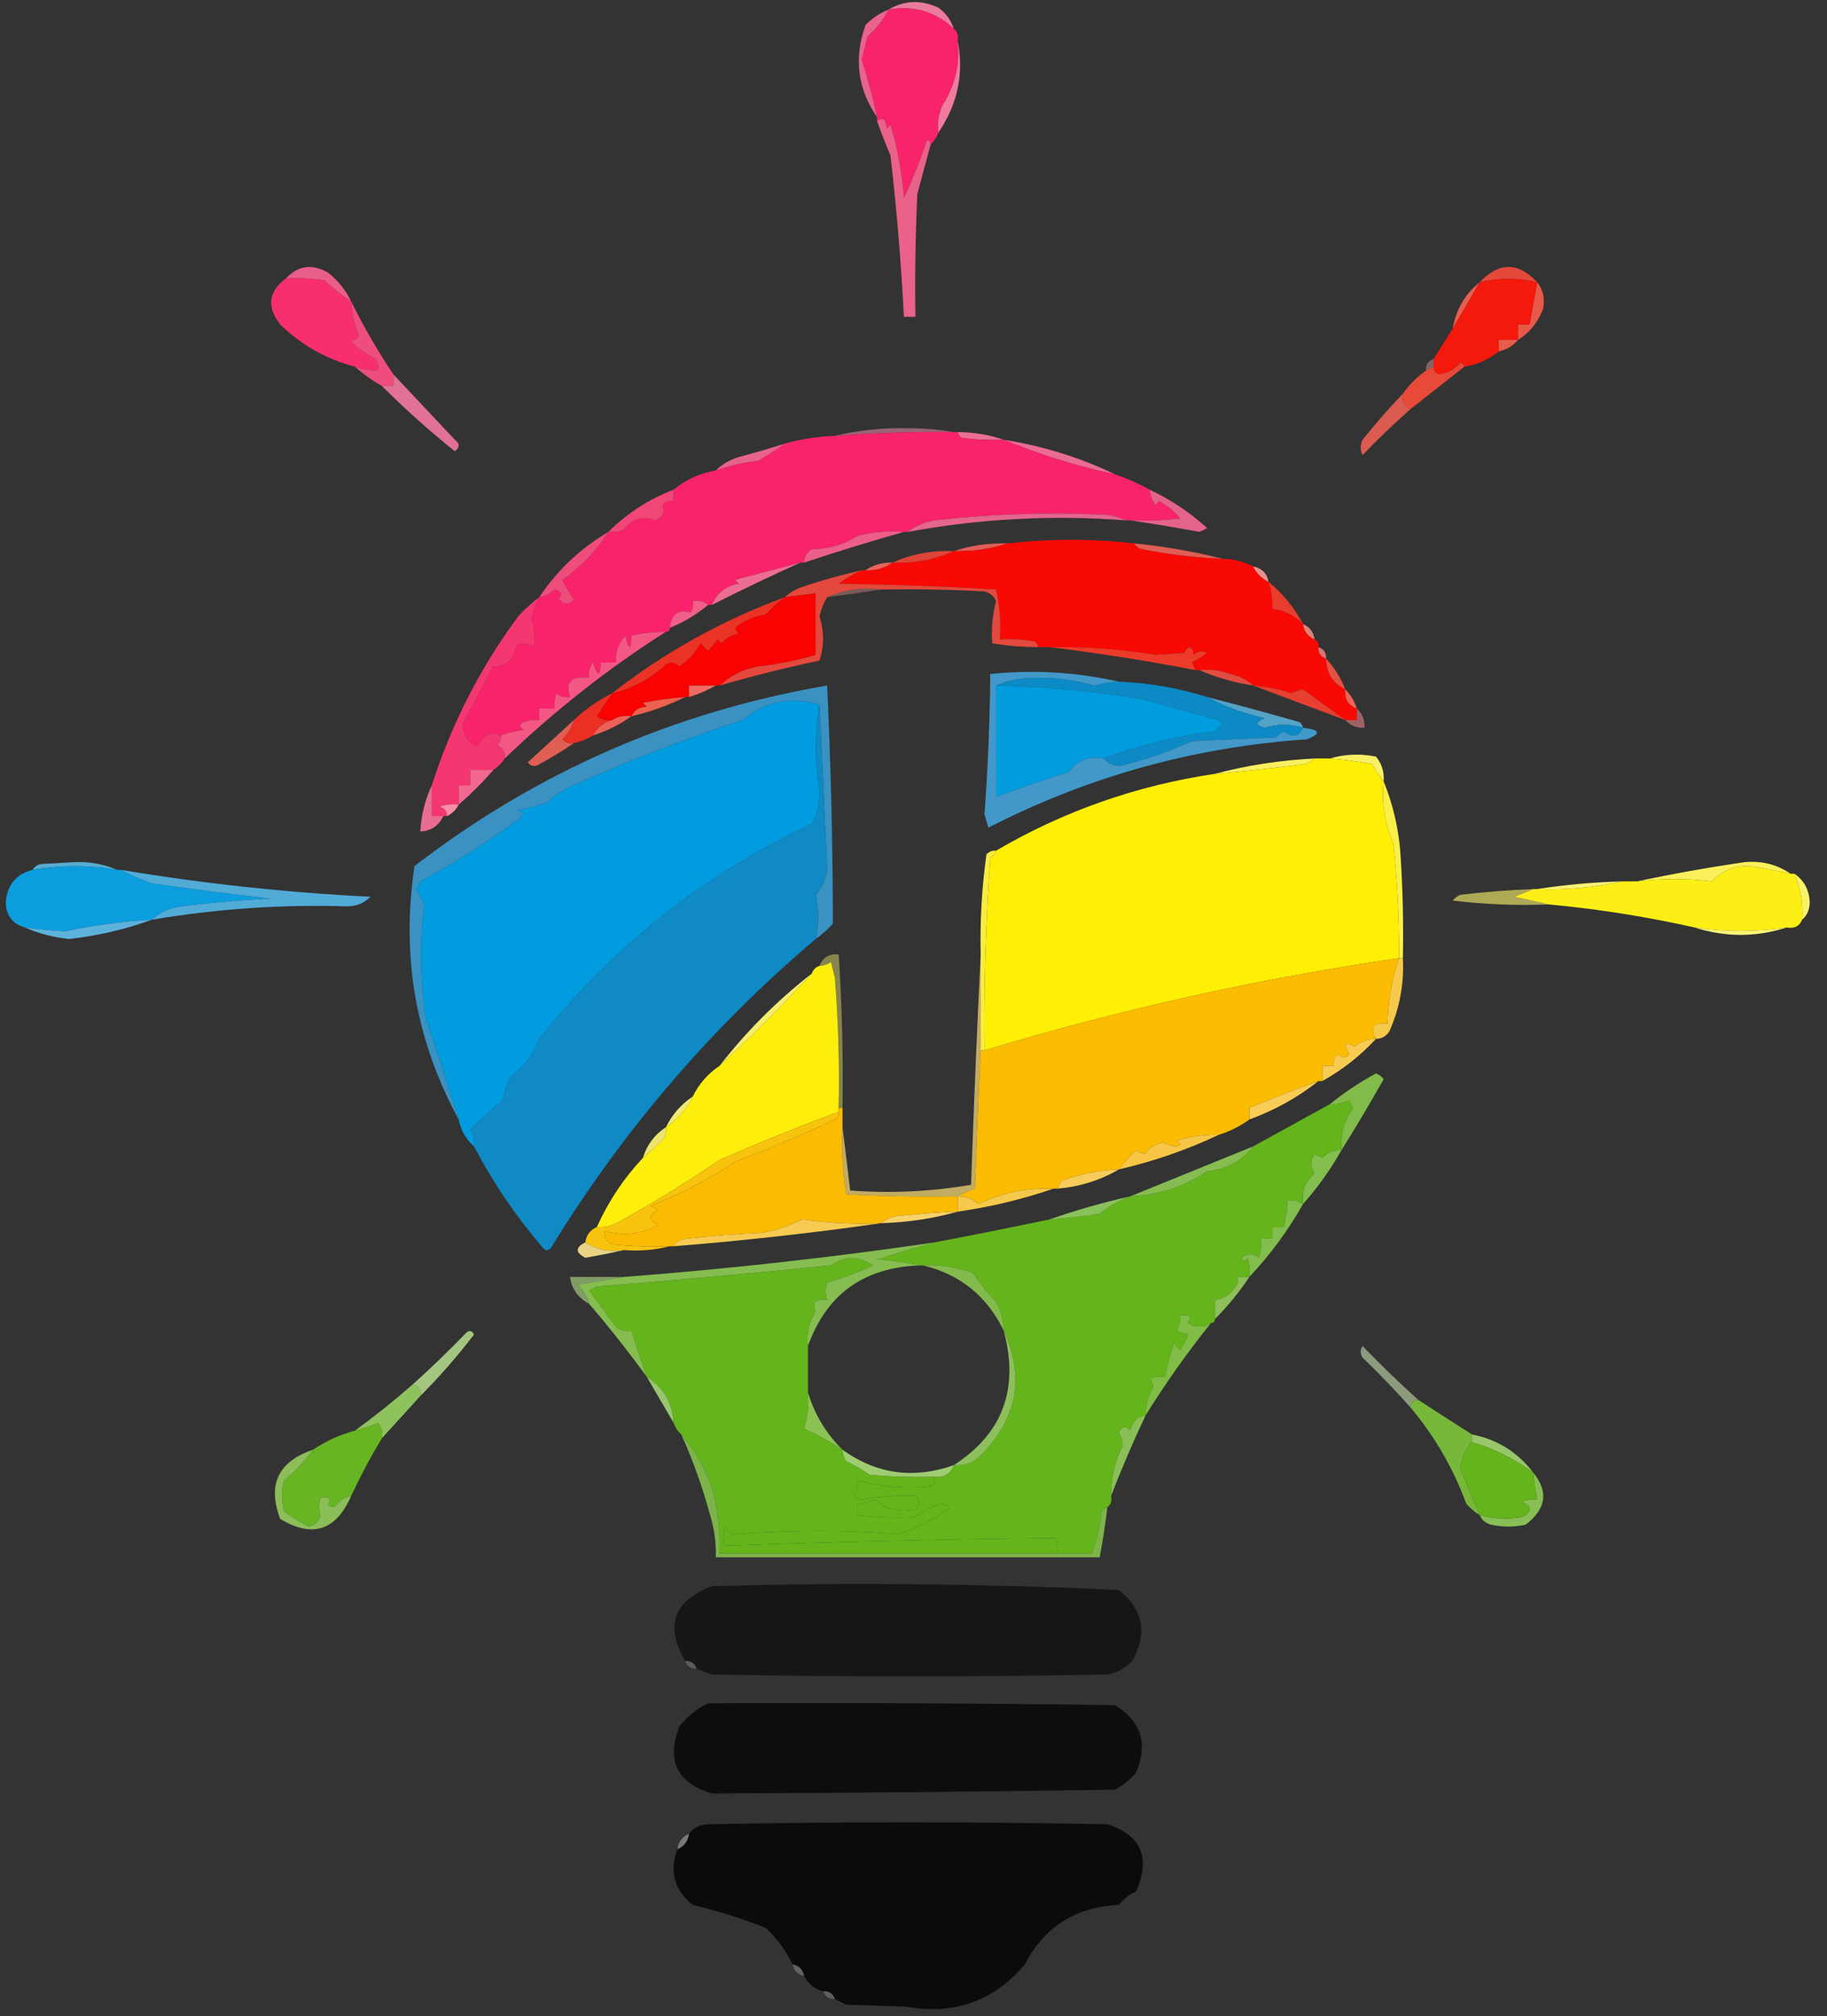<?xml version="1.0" encoding="UTF-8"?>
<!DOCTYPE svg PUBLIC "-//W3C//DTD SVG 1.1//EN" "http://www.w3.org/Graphics/SVG/1.1/DTD/svg11.dtd">
<svg xmlns="http://www.w3.org/2000/svg" version="1.1" width="476px" height="525px" style="shape-rendering:geometricPrecision; text-rendering:geometricPrecision; image-rendering:optimizeQuality; fill-rule:evenodd; clip-rule:evenodd" xmlns:xlink="http://www.w3.org/1999/xlink">
<rect width="100%" height="100%" fill="#333333" stroke="none"/>
<g><path style="opacity:1" fill="#eb7b9c" d="M 248.5,7.5 C 243.787,3.041 238.121,1.374 231.5,2.5C 235.618,0.061 239.952,-0.106 244.5,2C 246.464,3.451 247.797,5.284 248.5,7.5 Z"/></g>
<g><path style="opacity:1" fill="#f9236b" d="M 231.5,2.5 C 238.121,1.374 243.787,3.041 248.5,7.5C 249.404,8.209 249.737,9.209 249.5,10.5C 250.188,16.653 248.855,22.32 245.5,27.5C 244.526,29.743 244.192,32.076 244.5,34.5C 244.068,35.709 243.401,36.709 242.5,37.5C 242.44,36.957 242.107,36.624 241.5,36.5C 239.578,42.207 237.578,47.207 235.5,51.5C 235.018,44.956 233.852,38.623 232,32.5C 231.667,32.833 231.333,33.167 231,33.5C 230.925,31.065 230.092,30.398 228.5,31.5C 228.5,31.167 228.5,30.833 228.5,30.5C 227.423,25.454 226.089,20.454 224.5,15.5C 225,13.5 225.5,11.5 226,9.5C 228.333,7.469 230.167,5.135 231.5,2.5 Z"/></g>
<g><path style="opacity:1" fill="#e8648c" d="M 231.5,2.5 C 230.167,5.135 228.333,7.469 226,9.5C 225.5,11.5 225,13.5 224.5,15.5C 226.089,20.454 227.423,25.454 228.5,30.5C 223.416,23.086 222.416,15.086 225.5,6.5C 227.264,4.722 229.264,3.389 231.5,2.5 Z"/></g>
<g><path style="opacity:1" fill="#ef7c9d" d="M 249.5,10.5 C 251.2,19.099 249.534,27.099 244.5,34.5C 244.192,32.076 244.526,29.743 245.5,27.5C 248.855,22.32 250.188,16.653 249.5,10.5 Z"/></g>
<g><path style="opacity:1" fill="#ea6189" d="M 242.5,37.5 C 241.339,41.826 240.172,46.159 239,50.5C 238.5,61.161 238.333,71.828 238.5,82.5C 237.5,82.5 236.5,82.5 235.5,82.5C 234.785,68.468 233.618,54.468 232,40.5C 230.729,37.516 229.562,34.516 228.5,31.5C 230.092,30.398 230.925,31.065 231,33.5C 231.333,33.167 231.667,32.833 232,32.5C 233.852,38.623 235.018,44.956 235.5,51.5C 237.578,47.207 239.578,42.207 241.5,36.5C 242.107,36.624 242.44,36.957 242.5,37.5 Z"/></g>
<g><path style="opacity:1" fill="#e95e88" d="M 91.5,78.5 C 89.042,76.881 86.709,75.048 84.5,73C 81.183,72.502 77.85,72.335 74.5,72.5C 77.629,69.114 81.295,68.614 85.5,71C 88.118,73.106 90.118,75.606 91.5,78.5 Z"/></g>
<g><path style="opacity:1" fill="#e34a3c" d="M 400.5,73.5 C 395.477,72.31 390.477,72.31 385.5,73.5C 390.542,68.18 395.542,68.18 400.5,73.5 Z"/></g>
<g><path style="opacity:1" fill="#e75e4f" d="M 385.5,73.5 C 383.15,77.627 380.816,81.627 378.5,85.5C 379.355,80.561 381.689,76.561 385.5,73.5 Z"/></g>
<g><path style="opacity:1" fill="#f82f6f" d="M 74.5,72.5 C 77.85,72.335 81.183,72.502 84.5,73C 86.709,75.048 89.042,76.881 91.5,78.5C 91.692,81.601 92.358,84.601 93.5,87.5C 92.975,88.192 92.308,88.692 91.5,89C 93.376,90.863 95.543,92.363 98,93.5C 98.483,94.448 98.65,95.448 98.5,96.5C 96.435,96.483 94.435,96.15 92.5,95.5C 85.033,93.517 78.533,89.851 73,84.5C 69.433,79.864 69.933,75.864 74.5,72.5 Z"/></g>
<g><path style="opacity:1" fill="#e95947" d="M 400.5,73.5 C 402.088,75.527 402.588,77.861 402,80.5C 400.641,84.007 398.474,86.673 395.5,88.5C 395.5,87.167 395.5,85.833 395.5,84.5C 396.5,84.5 397.5,84.5 398.5,84.5C 399.167,80.833 399.833,77.167 400.5,73.5 Z"/></g>
<g><path style="opacity:1" fill="#f4180d" d="M 400.5,73.5 C 399.833,77.167 399.167,80.833 398.5,84.5C 397.5,84.5 396.5,84.5 395.5,84.5C 395.5,85.833 395.5,87.167 395.5,88.5C 393.833,88.5 392.167,88.5 390.5,88.5C 390.5,89.5 390.5,90.5 390.5,91.5C 387.873,93.601 384.873,94.934 381.5,95.5C 381.44,94.957 381.107,94.624 380.5,94.5C 379.026,96.149 377.193,97.149 375,97.5C 373.97,97.164 373.47,96.497 373.5,95.5C 373.5,94.833 373.5,94.167 373.5,93.5C 375.181,90.797 376.847,88.13 378.5,85.5C 380.816,81.627 383.15,77.627 385.5,73.5C 390.477,72.31 395.477,72.31 400.5,73.5 Z"/></g>
<g><path style="opacity:1" fill="#e85c4b" d="M 395.5,88.5 C 394.232,90.047 392.565,91.047 390.5,91.5C 390.5,90.5 390.5,89.5 390.5,88.5C 392.167,88.5 393.833,88.5 395.5,88.5 Z"/></g>
<g><path style="opacity:0.427" fill="#f6a1a0" d="M 373.5,93.5 C 373.5,94.167 373.5,94.833 373.5,95.5C 372.833,95.833 372.167,96.167 371.5,96.5C 371.427,94.973 372.094,93.973 373.5,93.5 Z"/></g>
<g><path style="opacity:1" fill="#ee4e7d" d="M 91.5,78.5 C 94.759,85.087 98.426,91.42 102.5,97.5C 102.5,98.5 102.5,99.5 102.5,100.5C 101.5,100.5 100.5,100.5 99.5,100.5C 96.953,99.066 94.62,97.4 92.5,95.5C 94.435,96.15 96.435,96.483 98.5,96.5C 98.65,95.448 98.483,94.448 98,93.5C 95.543,92.363 93.376,90.863 91.5,89C 92.308,88.692 92.975,88.192 93.5,87.5C 92.358,84.601 91.692,81.601 91.5,78.5 Z"/></g>
<g><path style="opacity:1" fill="#e84a3a" d="M 381.5,95.5 C 376.858,99.136 372.191,102.803 367.5,106.5C 365.824,105.817 365.157,104.483 365.5,102.5C 367.139,100.194 369.139,98.194 371.5,96.5C 372.167,96.167 372.833,95.833 373.5,95.5C 373.47,96.497 373.97,97.164 375,97.5C 377.193,97.149 379.026,96.149 380.5,94.5C 381.107,94.624 381.44,94.957 381.5,95.5 Z"/></g>
<g><path style="opacity:0.522" fill="#f991b6" d="M 248.5,112.5 C 238.148,112.399 227.815,112.733 217.5,113.5C 223.601,112.028 229.935,111.361 236.5,111.5C 240.681,111.501 244.681,111.834 248.5,112.5 Z"/></g>
<g><path style="opacity:1" fill="#e27295" d="M 102.5,97.5 C 107.812,103.146 113.145,108.813 118.5,114.5C 119.833,115.5 119.833,116.5 118.5,117.5C 111.823,112.153 105.49,106.486 99.5,100.5C 100.5,100.5 101.5,100.5 102.5,100.5C 102.5,99.5 102.5,98.5 102.5,97.5 Z"/></g>
<g><path style="opacity:1" fill="#eb6f94" d="M 249.5,112.5 C 253.733,112.539 257.733,113.205 261.5,114.5C 257.818,114.665 254.152,114.499 250.5,114C 249.944,113.617 249.611,113.117 249.5,112.5 Z"/></g>
<g><path style="opacity:1" fill="#db5b50" d="M 365.5,102.5 C 365.157,104.483 365.824,105.817 367.5,106.5C 363.176,110.324 359.009,114.324 355,118.5C 354.333,117.167 354.333,115.833 355,114.5C 358.365,110.307 361.865,106.307 365.5,102.5 Z"/></g>
<g><path style="opacity:1" fill="#f9236b" d="M 248.5,112.5 C 248.833,112.5 249.167,112.5 249.5,112.5C 249.611,113.117 249.944,113.617 250.5,114C 254.152,114.499 257.818,114.665 261.5,114.5C 270.823,118.312 280.489,121.312 290.5,123.5C 293.648,124.576 296.648,125.909 299.5,127.5C 299.709,128.922 300.209,130.255 301,131.5C 301.333,131.167 301.667,130.833 302,130.5C 304.149,131.652 305.982,133.152 307.5,135C 303.179,135.499 298.846,135.666 294.5,135.5C 294.167,135.5 293.833,135.5 293.5,135.5C 291.708,134.691 289.708,134.191 287.5,134C 272.797,133.341 258.13,133.841 243.5,135.5C 240.783,135.974 238.45,136.974 236.5,138.5C 236.167,138.5 235.833,138.5 235.5,138.5C 231.445,138.176 227.445,138.509 223.5,139.5C 219.888,141.809 215.888,142.976 211.5,143C 210.177,143.816 209.511,144.983 209.5,146.5C 209.167,146.5 208.833,146.5 208.5,146.5C 202.84,147.995 197.173,149.495 191.5,151C 191.833,151.333 192.167,151.667 192.5,152C 189.119,152.553 186.785,154.386 185.5,157.5C 185.167,157.5 184.833,157.5 184.5,157.5C 183.432,156.566 182.099,156.232 180.5,156.5C 180.649,157.552 180.483,158.552 180,159.5C 176.766,158.536 174.933,159.869 174.5,163.5C 174.5,164.167 174.167,164.5 173.5,164.5C 170.455,164.508 167.455,164.841 164.5,165.5C 164.307,169.449 163.807,169.449 163,165.5C 161.097,167.441 160.264,169.774 160.5,172.5C 159.167,172.5 157.833,172.5 156.5,172.5C 156.404,176.311 155.738,176.311 154.5,172.5C 153.571,173.689 153.238,175.022 153.5,176.5C 148.823,175.912 147.156,177.579 148.5,181.5C 147.178,181.67 146.011,181.337 145,180.5C 144.51,181.793 144.343,183.127 144.5,184.5C 143.167,184.5 141.833,184.5 140.5,184.5C 140.5,185.5 140.5,186.5 140.5,187.5C 139.127,187.343 137.793,187.51 136.5,188C 135.167,188.667 135.167,189.333 136.5,190C 134.414,190.315 132.414,190.815 130.5,191.5C 127.697,190.23 125.697,191.23 124.5,194.5C 121.96,193.356 120.626,191.356 120.5,188.5C 123.264,183.488 125.931,178.488 128.5,173.5C 132.102,173.494 134.102,171.66 134.5,168C 136.112,167.28 137.612,167.446 139,168.5C 139.499,165.978 139.332,163.478 138.5,161C 138.954,159.061 139.621,157.228 140.5,155.5C 142.044,155.297 143.378,154.63 144.5,153.5C 146.271,154.035 146.604,154.869 145.5,156C 147.089,157.543 148.423,157.543 149.5,156C 148.33,154.413 147.33,152.747 146.5,151C 151.377,147.624 155.377,143.457 158.5,138.5C 159.873,138.657 161.207,138.49 162.5,138C 164.624,135.09 167.291,134.257 170.5,135.5C 172.762,134.655 173.429,133.322 172.5,131.5C 173.325,130.614 174.325,130.281 175.5,130.5C 175.5,129.5 175.5,128.5 175.5,127.5C 178.698,124.875 182.365,123.209 186.5,122.5C 190.048,121.241 193.715,120.407 197.5,120C 199.993,118.581 202.326,117.081 204.5,115.5C 208.743,114.319 213.076,113.652 217.5,113.5C 227.815,112.733 238.148,112.399 248.5,112.5 Z"/></g>
<g><path style="opacity:1" fill="#e8638b" d="M 204.5,115.5 C 202.326,117.081 199.993,118.581 197.5,120C 193.715,120.407 190.048,121.241 186.5,122.5C 188.121,120.883 190.121,119.716 192.5,119C 196.547,117.928 200.547,116.761 204.5,115.5 Z"/></g>
<g><path style="opacity:1" fill="#ea6c92" d="M 261.5,114.5 C 271.684,116.119 281.351,119.119 290.5,123.5C 280.489,121.312 270.823,118.312 261.5,114.5 Z"/></g>
<g><path style="opacity:1" fill="#f14678" d="M 175.5,127.5 C 175.5,128.5 175.5,129.5 175.5,130.5C 174.325,130.281 173.325,130.614 172.5,131.5C 173.429,133.322 172.762,134.655 170.5,135.5C 167.291,134.257 164.624,135.09 162.5,138C 161.207,138.49 159.873,138.657 158.5,138.5C 163.354,133.659 169.02,129.993 175.5,127.5 Z"/></g>
<g><path style="opacity:1" fill="#e6658c" d="M 293.5,135.5 C 274.373,134.027 255.373,135.027 236.5,138.5C 238.45,136.974 240.783,135.974 243.5,135.5C 258.13,133.841 272.797,133.341 287.5,134C 289.708,134.191 291.708,134.691 293.5,135.5 Z"/></g>
<g><path style="opacity:1" fill="#e4638a" d="M 299.5,127.5 C 305.024,130.092 310.024,133.425 314.5,137.5C 313.833,137.833 313.167,138.167 312.5,138.5C 306.378,137.364 300.378,136.364 294.5,135.5C 298.846,135.666 303.179,135.499 307.5,135C 305.982,133.152 304.149,131.652 302,130.5C 301.667,130.833 301.333,131.167 301,131.5C 300.209,130.255 299.709,128.922 299.5,127.5 Z"/></g>
<g><path style="opacity:1" fill="#eb5f89" d="M 235.5,138.5 C 226.869,140.93 218.203,143.597 209.5,146.5C 209.511,144.983 210.177,143.816 211.5,143C 215.888,142.976 219.888,141.809 223.5,139.5C 227.445,138.509 231.445,138.176 235.5,138.5 Z"/></g>
<g><path style="opacity:1" fill="#e15e57" d="M 262.5,141.5 C 258.081,142.972 253.414,143.638 248.5,143.5C 252.919,142.028 257.586,141.362 262.5,141.5 Z"/></g>
<g><path style="opacity:1" fill="#f80904" d="M 295.5,141.5 C 295.918,142.222 296.584,142.722 297.5,143C 304.446,144.35 311.446,145.183 318.5,145.5C 321.341,145.56 324.007,146.226 326.5,147.5C 327.326,149.264 328.659,150.598 330.5,151.5C 331.219,153.764 331.552,156.097 331.5,158.5C 334.606,158.936 337.273,160.269 339.5,162.5C 339.738,164.404 340.738,165.738 342.5,166.5C 343.338,166.842 343.672,167.508 343.5,168.5C 343.427,170.027 344.094,171.027 345.5,171.5C 345.536,175.2 347.203,177.867 350.5,179.5C 350.241,181.989 351.241,183.656 353.5,184.5C 353.5,185.5 353.5,186.5 353.5,187.5C 352.5,187.5 351.5,187.5 350.5,187.5C 346.875,184.89 343.208,182.223 339.5,179.5C 338.446,179.68 337.446,180.013 336.5,180.5C 333.243,179.449 329.91,178.782 326.5,178.5C 324.884,177.011 322.884,176.011 320.5,175.5C 317.914,174.52 315.247,174.187 312.5,174.5C 312.167,174.5 311.833,174.5 311.5,174.5C 311.196,173.85 310.863,173.183 310.5,172.5C 311.908,171.757 313.241,170.923 314.5,170C 313.216,169.316 312.049,169.483 311,170.5C 310.549,168.071 309.715,167.904 308.5,170C 306,170.167 303.5,170.333 301,170.5C 291.89,169.006 282.723,168.339 273.5,168.5C 272.5,168.5 271.5,168.5 270.5,168.5C 270.389,167.883 270.056,167.383 269.5,167C 266.518,166.502 263.518,166.335 260.5,166.5C 260.826,162.116 260.492,157.783 259.5,153.5C 245.878,152.684 232.212,152.184 218.5,152C 220.432,150.541 222.432,149.375 224.5,148.5C 224.833,148.5 225.167,148.5 225.5,148.5C 228.152,148.59 230.485,147.924 232.5,146.5C 238.184,146.739 243.518,145.739 248.5,143.5C 253.414,143.638 258.081,142.972 262.5,141.5C 273.486,140.249 284.486,140.249 295.5,141.5 Z"/></g>
<g><path style="opacity:1" fill="#de4438" d="M 248.5,143.5 C 243.518,145.739 238.184,146.739 232.5,146.5C 237.482,144.261 242.816,143.261 248.5,143.5 Z"/></g>
<g><path style="opacity:1" fill="#e05e54" d="M 295.5,141.5 C 303.398,142.273 311.065,143.606 318.5,145.5C 311.446,145.183 304.446,144.35 297.5,143C 296.584,142.722 295.918,142.222 295.5,141.5 Z"/></g>
<g><path style="opacity:1" fill="#e7655c" d="M 232.5,146.5 C 230.485,147.924 228.152,148.59 225.5,148.5C 227.515,147.076 229.848,146.41 232.5,146.5 Z"/></g>
<g><path style="opacity:0.937" fill="#f49995" d="M 326.5,147.5 C 328.773,147.957 330.106,149.29 330.5,151.5C 328.659,150.598 327.326,149.264 326.5,147.5 Z"/></g>
<g><path style="opacity:1" fill="#ee6e93" d="M 208.5,146.5 C 200.802,149.963 193.136,153.629 185.5,157.5C 186.785,154.386 189.119,152.553 192.5,152C 192.167,151.667 191.833,151.333 191.5,151C 197.173,149.495 202.84,147.995 208.5,146.5 Z"/></g>
<g><path style="opacity:1" fill="#e3493c" d="M 224.5,148.5 C 222.432,149.375 220.432,150.541 218.5,152C 232.212,152.184 245.878,152.684 259.5,153.5C 260.492,157.783 260.826,162.116 260.5,166.5C 263.518,166.335 266.518,166.502 269.5,167C 270.056,167.383 270.389,167.883 270.5,168.5C 266.466,168.495 262.466,168.162 258.5,167.5C 258.241,163.76 258.574,160.094 259.5,156.5C 258.91,155.201 257.91,154.368 256.5,154C 247.506,153.5 238.506,153.334 229.5,153.5C 224.381,152.897 219.715,153.564 215.5,155.5C 214.569,157.033 213.902,158.7 213.5,160.5C 214.734,164.386 214.734,168.219 213.5,172C 204.735,173.858 196.068,176.025 187.5,178.5C 190.184,175.914 193.517,174.247 197.5,173.5C 202.68,172.918 207.68,171.918 212.5,170.5C 212.5,165.167 212.5,159.833 212.5,154.5C 209.833,154.833 207.167,155.167 204.5,155.5C 205.6,154.442 206.934,153.608 208.5,153C 213.773,151.192 219.106,149.692 224.5,148.5 Z"/></g>
<g><path style="opacity:0.376" fill="#f69c95" d="M 229.5,153.5 C 224.936,154.216 220.269,154.883 215.5,155.5C 219.715,153.564 224.381,152.897 229.5,153.5 Z"/></g>
<g><path style="opacity:1" fill="#ee4d7c" d="M 158.5,138.5 C 155.377,143.457 151.377,147.624 146.5,151C 147.33,152.747 148.33,154.413 149.5,156C 148.423,157.543 147.089,157.543 145.5,156C 146.604,154.869 146.271,154.035 144.5,153.5C 143.378,154.63 142.044,155.297 140.5,155.5C 145.213,148.454 151.213,142.787 158.5,138.5 Z"/></g>
<g><path style="opacity:1" fill="#e73d2f" d="M 330.5,151.5 C 334.25,154.58 337.25,158.247 339.5,162.5C 337.273,160.269 334.606,158.936 331.5,158.5C 331.552,156.097 331.219,153.764 330.5,151.5 Z"/></g>
<g><path style="opacity:1" fill="#f05f88" d="M 184.5,157.5 C 181.534,159.988 178.201,161.988 174.5,163.5C 174.933,159.869 176.766,158.536 180,159.5C 180.483,158.552 180.649,157.552 180.5,156.5C 182.099,156.232 183.432,156.566 184.5,157.5 Z"/></g>
<g><path style="opacity:1" fill="#f80202" d="M 187.5,178.5 C 187.167,178.5 186.833,178.5 186.5,178.5C 184.167,178.5 181.833,178.5 179.5,178.5C 179.5,179.5 179.5,180.5 179.5,181.5C 179.167,181.5 178.833,181.5 178.5,181.5C 174.812,181.781 171.145,182.281 167.5,183C 167.833,183.333 168.167,183.667 168.5,184C 166.563,184.122 165.23,184.955 164.5,186.5C 162.585,186.216 160.919,186.549 159.5,187.5C 158.022,187.762 156.689,187.429 155.5,186.5C 156.844,184.471 158.177,182.471 159.5,180.5C 164.804,179.274 169.471,176.774 173.5,173C 174.784,172.316 175.951,172.483 177,173.5C 179.358,171.976 181.191,169.976 182.5,167.5C 183.167,168.167 183.833,168.833 184.5,169.5C 185.333,168.5 186.167,167.5 187,166.5C 187.333,166.833 187.667,167.167 188,167.5C 189.171,166.107 190.671,165.273 192.5,165C 192.043,164.586 191.709,164.086 191.5,163.5C 193.845,161.595 196.512,160.429 199.5,160C 201.043,158.261 202.71,156.761 204.5,155.5C 207.167,155.167 209.833,154.833 212.5,154.5C 212.5,159.833 212.5,165.167 212.5,170.5C 207.68,171.918 202.68,172.918 197.5,173.5C 193.517,174.247 190.184,175.914 187.5,178.5 Z"/></g>
<g><path style="opacity:0.91" fill="#ee8881" d="M 339.5,162.5 C 341.262,163.262 342.262,164.596 342.5,166.5C 340.738,165.738 339.738,164.404 339.5,162.5 Z"/></g>
<g><path style="opacity:1" fill="#eb3325" d="M 204.5,155.5 C 202.71,156.761 201.043,158.261 199.5,160C 196.512,160.429 193.845,161.595 191.5,163.5C 191.709,164.086 192.043,164.586 192.5,165C 190.671,165.273 189.171,166.107 188,167.5C 187.667,167.167 187.333,166.833 187,166.5C 186.167,167.5 185.333,168.5 184.5,169.5C 183.833,168.833 183.167,168.167 182.5,167.5C 181.191,169.976 179.358,171.976 177,173.5C 175.951,172.483 174.784,172.316 173.5,173C 169.471,176.774 164.804,179.274 159.5,180.5C 173.137,169.845 188.137,161.512 204.5,155.5 Z"/></g>
<g><path style="opacity:1" fill="#ed3b2a" d="M 273.5,168.5 C 282.723,168.339 291.89,169.006 301,170.5C 303.5,170.333 306,170.167 308.5,170C 309.715,167.904 310.549,168.071 311,170.5C 312.049,169.483 313.216,169.316 314.5,170C 313.241,170.923 311.908,171.757 310.5,172.5C 310.863,173.183 311.196,173.85 311.5,174.5C 298.774,172.045 286.107,170.045 273.5,168.5 Z"/></g>
<g><path style="opacity:0.894" fill="#ec7c7a" d="M 343.5,168.5 C 344.906,168.973 345.573,169.973 345.5,171.5C 344.094,171.027 343.427,170.027 343.5,168.5 Z"/></g>
<g><path style="opacity:1" fill="#e34c41" d="M 312.5,174.5 C 315.247,174.187 317.914,174.52 320.5,175.5C 322.884,176.011 324.884,177.011 326.5,178.5C 321.57,177.741 316.903,176.408 312.5,174.5 Z"/></g>
<g><path style="opacity:1" fill="#e35140" d="M 345.5,171.5 C 347.664,173.822 349.331,176.489 350.5,179.5C 347.203,177.867 345.536,175.2 345.5,171.5 Z"/></g>
<g><path style="opacity:1" fill="#f35783" d="M 173.5,164.5 C 158.485,174.032 144.485,185.032 131.5,197.5C 131.64,195.876 130.973,194.71 129.5,194C 130.252,193.329 130.586,192.496 130.5,191.5C 132.414,190.815 134.414,190.315 136.5,190C 135.167,189.333 135.167,188.667 136.5,188C 137.793,187.51 139.127,187.343 140.5,187.5C 140.5,186.5 140.5,185.5 140.5,184.5C 141.833,184.5 143.167,184.5 144.5,184.5C 144.343,183.127 144.51,181.793 145,180.5C 146.011,181.337 147.178,181.67 148.5,181.5C 147.156,177.579 148.823,175.912 153.5,176.5C 153.238,175.022 153.571,173.689 154.5,172.5C 155.738,176.311 156.404,176.311 156.5,172.5C 157.833,172.5 159.167,172.5 160.5,172.5C 160.264,169.774 161.097,167.441 163,165.5C 163.807,169.449 164.307,169.449 164.5,165.5C 167.455,164.841 170.455,164.508 173.5,164.5 Z"/></g>
<g><path style="opacity:1" fill="#f06b61" d="M 186.5,178.5 C 184.351,179.736 182.018,180.736 179.5,181.5C 179.5,180.5 179.5,179.5 179.5,178.5C 181.833,178.5 184.167,178.5 186.5,178.5 Z"/></g>
<g><path style="opacity:1" fill="#019cde" d="M 259.5,178.5 C 272.039,178.769 284.706,179.936 297.5,182C 304.196,183.84 310.863,185.673 317.5,187.5C 317.833,187.833 318.167,188.167 318.5,188.5C 317.833,189.167 317.167,189.833 316.5,190.5C 306.47,191.703 296.803,194.036 287.5,197.5C 283.719,196.789 280.719,197.955 278.5,201C 272.071,203.02 265.738,205.187 259.5,207.5C 259.5,197.833 259.5,188.167 259.5,178.5 Z"/></g>
<g><path style="opacity:1" fill="#e64032" d="M 326.5,178.5 C 329.91,178.782 333.243,179.449 336.5,180.5C 337.446,180.013 338.446,179.68 339.5,179.5C 343.208,182.223 346.875,184.89 350.5,187.5C 342.409,184.488 334.409,181.488 326.5,178.5 Z"/></g>
<g><path style="opacity:1" fill="#ec614f" d="M 178.5,181.5 C 174.115,183.681 169.448,185.347 164.5,186.5C 165.23,184.955 166.563,184.122 168.5,184C 168.167,183.667 167.833,183.333 167.5,183C 171.145,182.281 174.812,181.781 178.5,181.5 Z"/></g>
<g><path style="opacity:1" fill="#ea6558" d="M 350.5,179.5 C 351.89,180.899 352.89,182.566 353.5,184.5C 351.241,183.656 350.241,181.989 350.5,179.5 Z"/></g>
<g><path style="opacity:1" fill="#54a2c7" d="M 314.5,181.5 C 322.504,183.555 330.504,185.722 338.5,188C 339.056,188.383 339.389,188.883 339.5,189.5C 336.146,188.49 332.813,188.49 329.5,189.5C 326.972,188.831 326.972,187.998 329.5,187C 324.049,185.801 319.049,183.967 314.5,181.5 Z"/></g>
<g><path style="opacity:1" fill="#eb2f23" d="M 159.5,180.5 C 158.177,182.471 156.844,184.471 155.5,186.5C 156.689,187.429 158.022,187.762 159.5,187.5C 157.289,188.111 155.622,189.444 154.5,191.5C 152.95,192.441 151.284,193.107 149.5,193.5C 148.325,193.719 147.325,193.386 146.5,192.5C 147.952,191.06 148.952,189.394 149.5,187.5C 152.475,184.677 155.808,182.344 159.5,180.5 Z"/></g>
<g><path style="opacity:1" fill="#eb6157" d="M 164.5,186.5 C 161.485,188.674 158.151,190.341 154.5,191.5C 155.622,189.444 157.289,188.111 159.5,187.5C 160.919,186.549 162.585,186.216 164.5,186.5 Z"/></g>
<g><path style="opacity:1" fill="#019cdf" d="M 213.5,183.5 C 212.275,190.817 212.275,198.151 213.5,205.5C 213.653,208.706 212.986,211.706 211.5,214.5C 183.412,227.693 159.745,246.359 140.5,270.5C 138.938,274.558 136.438,277.892 133,280.5C 132.027,282.392 131.36,284.392 131,286.5C 128.047,288.957 125.214,291.457 122.5,294C 123.38,295.356 123.714,296.856 123.5,298.5C 121.412,296.664 120.079,294.331 119.5,291.5C 116.546,282.105 113.712,273.438 111,265.5C 109.462,255.503 109.296,245.503 110.5,235.5C 109.833,234.167 109.167,232.833 108.5,231.5C 108.833,230.833 109.167,230.167 109.5,229.5C 118.561,224.603 127.228,219.103 135.5,213C 136.634,211.984 136.301,211.317 134.5,211C 137.232,210.587 139.899,209.92 142.5,209C 144.863,206.82 147.53,205.153 150.5,204C 164.487,197.747 178.82,192.247 193.5,187.5C 199.337,182.524 206.004,181.191 213.5,183.5 Z"/></g>
<g><path style="opacity:0.604" fill="#e57f84" d="M 353.5,184.5 C 354.931,185.78 355.598,187.447 355.5,189.5C 353.447,189.598 351.78,188.931 350.5,187.5C 351.5,187.5 352.5,187.5 353.5,187.5C 353.5,186.5 353.5,185.5 353.5,184.5 Z"/></g>
<g><path style="opacity:1" fill="#f43671" d="M 140.5,155.5 C 139.621,157.228 138.954,159.061 138.5,161C 139.332,163.478 139.499,165.978 139,168.5C 137.612,167.446 136.112,167.28 134.5,168C 134.102,171.66 132.102,173.494 128.5,173.5C 125.931,178.488 123.264,183.488 120.5,188.5C 120.626,191.356 121.96,193.356 124.5,194.5C 125.697,191.23 127.697,190.23 130.5,191.5C 130.586,192.496 130.252,193.329 129.5,194C 130.973,194.71 131.64,195.876 131.5,197.5C 130.694,198.728 129.694,199.728 128.5,200.5C 126.5,200.5 124.5,200.5 122.5,200.5C 122.5,201.833 122.5,203.167 122.5,204.5C 121.5,204.5 120.5,204.5 119.5,204.5C 119.5,206.167 119.5,207.833 119.5,209.5C 117.801,209.34 116.134,209.506 114.5,210C 115.756,210.417 116.423,211.25 116.5,212.5C 116.167,212.5 115.833,212.5 115.5,212.5C 114.5,212.5 113.5,212.5 112.5,212.5C 112.5,209.833 112.5,207.167 112.5,204.5C 117.573,188.593 125.073,173.927 135,160.5C 136.704,158.627 138.537,156.96 140.5,155.5 Z"/></g>
<g><path style="opacity:1" fill="#e05e54" d="M 149.5,187.5 C 148.952,189.394 147.952,191.06 146.5,192.5C 147.325,193.386 148.325,193.719 149.5,193.5C 146.692,195.439 143.692,197.272 140.5,199C 139.365,199.749 138.365,199.583 137.5,198.5C 141.494,194.84 145.494,191.173 149.5,187.5 Z"/></g>
<g><path style="opacity:1" fill="#0c8ac5" d="M 291.5,177.5 C 299.352,177.804 307.019,179.137 314.5,181.5C 319.049,183.967 324.049,185.801 329.5,187C 326.972,187.998 326.972,188.831 329.5,189.5C 332.813,188.49 336.146,188.49 339.5,189.5C 338.428,191.84 336.761,192.173 334.5,190.5C 333.692,190.808 333.025,191.308 332.5,192C 325.167,192.333 317.833,192.667 310.5,193C 304.458,195.801 298.125,197.968 291.5,199.5C 289.829,199.332 288.496,198.665 287.5,197.5C 296.803,194.036 306.47,191.703 316.5,190.5C 317.167,189.833 317.833,189.167 318.5,188.5C 318.167,188.167 317.833,187.833 317.5,187.5C 310.863,185.673 304.196,183.84 297.5,182C 284.706,179.936 272.039,178.769 259.5,178.5C 262.428,177.18 265.761,176.514 269.5,176.5C 274.787,176.355 279.954,177.021 285,178.5C 287.137,177.923 289.304,177.59 291.5,177.5 Z"/></g>
<g><path style="opacity:1" fill="#f7f064" d="M 346.5,197.5 C 350.311,196.355 354.311,196.188 358.5,197C 360.016,198.897 360.683,201.064 360.5,203.5C 359.399,202.152 358.399,200.652 357.5,199C 353.855,198.281 350.188,197.781 346.5,197.5 Z"/></g>
<g><path style="opacity:1" fill="#feef05" d="M 342.5,197.5 C 343.833,197.5 345.167,197.5 346.5,197.5C 350.188,197.781 353.855,198.281 357.5,199C 358.399,200.652 359.399,202.152 360.5,203.5C 359.908,209.105 360.741,214.439 363,219.5C 364.054,229.474 364.554,239.474 364.5,249.5C 327.881,254.82 291.881,262.82 256.5,273.5C 256.314,256.813 256.814,240.146 258,223.5C 258.717,222.956 259.217,222.289 259.5,221.5C 277.143,211.189 296.143,204.522 316.5,201.5C 324.173,200.833 331.84,200 339.5,199C 340.737,198.768 341.737,198.268 342.5,197.5 Z"/></g>
<g><path style="opacity:1" fill="#faef5f" d="M 342.5,197.5 C 341.737,198.268 340.737,198.768 339.5,199C 331.84,200 324.173,200.833 316.5,201.5C 324.9,199.274 333.566,197.941 342.5,197.5 Z"/></g>
<g><path style="opacity:1" fill="#f2688f" d="M 128.5,200.5 C 125.719,203.736 122.719,206.736 119.5,209.5C 119.5,207.833 119.5,206.167 119.5,204.5C 120.5,204.5 121.5,204.5 122.5,204.5C 122.5,203.167 122.5,201.833 122.5,200.5C 124.5,200.5 126.5,200.5 128.5,200.5 Z"/></g>
<g><path style="opacity:1" fill="#4299c9" d="M 291.5,177.5 C 289.304,177.59 287.137,177.923 285,178.5C 279.954,177.021 274.787,176.355 269.5,176.5C 265.761,176.514 262.428,177.18 259.5,178.5C 259.5,188.167 259.5,197.833 259.5,207.5C 265.738,205.187 272.071,203.02 278.5,201C 280.719,197.955 283.719,196.789 287.5,197.5C 288.496,198.665 289.829,199.332 291.5,199.5C 298.125,197.968 304.458,195.801 310.5,193C 317.833,192.667 325.167,192.333 332.5,192C 333.025,191.308 333.692,190.808 334.5,190.5C 336.761,192.173 338.428,191.84 339.5,189.5C 343.958,190.032 344.291,191.032 340.5,192.5C 311.239,194.484 283.572,202.151 257.5,215.5C 257.167,214.333 256.833,213.167 256.5,212C 257.398,199.746 257.898,187.579 258,175.5C 269.343,174.336 280.51,175.003 291.5,177.5 Z"/></g>
<g><path style="opacity:1" fill="#f98ca6" d="M 119.5,209.5 C 118.833,210.833 117.833,211.833 116.5,212.5C 116.423,211.25 115.756,210.417 114.5,210C 116.134,209.506 117.801,209.34 119.5,209.5 Z"/></g>
<g><path style="opacity:1" fill="#e96d90" d="M 112.5,204.5 C 112.5,207.167 112.5,209.833 112.5,212.5C 113.5,212.5 114.5,212.5 115.5,212.5C 114.292,215.044 112.292,216.378 109.5,216.5C 109.755,212.2 110.755,208.2 112.5,204.5 Z"/></g>
<g><path style="opacity:1" fill="#3992c2" d="M 212.5,244.5 C 213.38,240.633 213.38,236.8 212.5,233C 214.187,231.147 215.187,228.981 215.5,226.5C 214.883,212.012 214.216,197.679 213.5,183.5C 206.004,181.191 199.337,182.524 193.5,187.5C 178.82,192.247 164.487,197.747 150.5,204C 147.53,205.153 144.863,206.82 142.5,209C 139.899,209.92 137.232,210.587 134.5,211C 136.301,211.317 136.634,211.984 135.5,213C 127.228,219.103 118.561,224.603 109.5,229.5C 109.167,230.167 108.833,230.833 108.5,231.5C 109.167,232.833 109.833,234.167 110.5,235.5C 109.296,245.503 109.462,255.503 111,265.5C 113.712,273.438 116.546,282.105 119.5,291.5C 108.28,270.889 104.447,248.889 108,225.5C 139.863,200.99 175.697,185.324 215.5,178.5C 216.466,199.153 216.966,219.819 217,240.5C 215.629,242.041 214.129,243.375 212.5,244.5 Z"/></g>
<g><path style="opacity:1" fill="#f8f049" d="M 360.5,203.5 C 363.192,210.117 364.692,217.117 365,224.5C 365.5,232.827 365.666,241.16 365.5,249.5C 365.167,249.5 364.833,249.5 364.5,249.5C 364.554,239.474 364.054,229.474 363,219.5C 360.741,214.439 359.908,209.105 360.5,203.5 Z"/></g>
<g><path style="opacity:1" fill="#0f8ac5" d="M 213.5,183.5 C 214.216,197.679 214.883,212.012 215.5,226.5C 215.187,228.981 214.187,231.147 212.5,233C 213.38,236.8 213.38,240.633 212.5,244.5C 185.168,267.692 162.168,294.526 143.5,325C 142.833,325.667 142.167,325.667 141.5,325C 134.471,316.815 128.471,307.982 123.5,298.5C 123.714,296.856 123.38,295.356 122.5,294C 125.214,291.457 128.047,288.957 131,286.5C 131.36,284.392 132.027,282.392 133,280.5C 136.438,277.892 138.938,274.558 140.5,270.5C 159.745,246.359 183.412,227.693 211.5,214.5C 212.986,211.706 213.653,208.706 213.5,205.5C 212.275,198.151 212.275,190.817 213.5,183.5 Z"/></g>
<g><path style="opacity:1" fill="#56acd2" d="M 30.5,226.5 C 23.171,225.24 15.837,225.24 8.5,226.5C 8.918,225.778 9.584,225.278 10.5,225C 13.333,224.833 16.167,224.667 19,224.5C 23.133,224.286 26.966,224.952 30.5,226.5 Z"/></g>
<g><path style="opacity:1" fill="#fcef16" d="M 466.5,227.5 C 466.833,227.5 467.167,227.5 467.5,227.5C 469.143,231.3 469.81,235.3 469.5,239.5C 468.817,241.176 467.483,241.843 465.5,241.5C 457.51,242.653 449.51,242.653 441.5,241.5C 428.973,238.684 416.306,236.684 403.5,235.5C 400.642,234.834 397.642,234.167 394.5,233.5C 396.291,232.83 397.958,232.163 399.5,231.5C 399.833,231.5 400.167,231.5 400.5,231.5C 408.063,231.772 415.397,231.105 422.5,229.5C 423.833,229.5 425.167,229.5 426.5,229.5C 433.074,228.719 439.574,228.719 446,229.5C 448.641,226.689 451.975,225.356 456,225.5C 459.527,226.091 463.027,226.758 466.5,227.5 Z"/></g>
<g><path style="opacity:1" fill="#faf059" d="M 466.5,227.5 C 463.027,226.758 459.527,226.091 456,225.5C 451.975,225.356 448.641,226.689 446,229.5C 439.574,228.719 433.074,228.719 426.5,229.5C 435.66,227.552 444.994,225.885 454.5,224.5C 458.979,224.086 462.979,225.086 466.5,227.5 Z"/></g>
<g><path style="opacity:1" fill="#0b9dde" d="M 30.5,226.5 C 30.833,226.5 31.167,226.5 31.5,226.5C 34.023,227.851 36.689,229.017 39.5,230C 49.82,231.466 60.153,232.799 70.5,234C 62.805,234.357 55.138,235.024 47.5,236C 44.334,236.322 41.667,237.489 39.5,239.5C 31.928,239.914 24.428,240.914 17,242.5C 13.477,242.293 9.977,241.96 6.5,241.5C 3.296,240.622 1.63,238.455 1.5,235C 1.861,230.402 4.194,227.568 8.5,226.5C 15.837,225.24 23.171,225.24 30.5,226.5 Z"/></g>
<g><path style="opacity:1" fill="#f8f274" d="M 422.5,229.5 C 415.397,231.105 408.063,231.772 400.5,231.5C 407.646,230.384 414.98,229.717 422.5,229.5 Z"/></g>
<g><path style="opacity:0.992" fill="#52acd8" d="M 31.5,226.5 C 53.019,230.085 74.686,232.419 96.5,233.5C 94.941,235.131 92.941,235.964 90.5,236C 73.426,235.463 56.426,236.63 39.5,239.5C 41.667,237.489 44.334,236.322 47.5,236C 55.138,235.024 62.805,234.357 70.5,234C 60.153,232.799 49.82,231.466 39.5,230C 36.689,229.017 34.023,227.851 31.5,226.5 Z"/></g>
<g><path style="opacity:0.614" fill="#faf269" d="M 399.5,231.5 C 397.958,232.163 396.291,232.83 394.5,233.5C 397.642,234.167 400.642,234.834 403.5,235.5C 395.14,235.831 386.807,235.498 378.5,234.5C 379.025,233.808 379.692,233.308 380.5,233C 386.817,232.235 393.151,231.735 399.5,231.5 Z"/></g>
<g><path style="opacity:1" fill="#f9f268" d="M 467.5,227.5 C 470.042,229.248 471.376,231.748 471.5,235C 471.475,236.876 470.809,238.376 469.5,239.5C 469.81,235.3 469.143,231.3 467.5,227.5 Z"/></g>
<g><path style="opacity:1" fill="#5cb2db" d="M 39.5,239.5 C 32.651,242.002 25.485,243.669 18,244.5C 13.887,244.076 10.054,243.076 6.5,241.5C 9.977,241.96 13.477,242.293 17,242.5C 24.428,240.914 31.928,239.914 39.5,239.5 Z"/></g>
<g><path style="opacity:1" fill="#fbf575" d="M 441.5,241.5 C 449.51,242.653 457.51,242.653 465.5,241.5C 457.515,244.074 449.515,244.074 441.5,241.5 Z"/></g>
<g><path style="opacity:1" fill="#fdef0b" d="M 218.5,288.5 C 218.5,288.833 218.5,289.167 218.5,289.5C 208.116,293.355 197.783,297.521 187.5,302C 179.073,307.769 170.406,313.102 161.5,318C 159.655,319.128 157.655,319.628 155.5,319.5C 158.511,312.803 162.511,306.803 167.5,301.5C 169.327,299.868 171.161,298.201 173,296.5C 173.483,295.552 173.649,294.552 173.5,293.5C 176.573,291.431 178.906,288.764 180.5,285.5C 182.094,282.236 184.427,279.569 187.5,277.5C 195.701,269.966 203.701,261.966 211.5,253.5C 211.833,252.5 212.5,251.833 213.5,251.5C 214.583,251.461 215.583,251.127 216.5,250.5C 216.833,251.833 217.167,253.167 217.5,254.5C 218.41,265.812 218.744,277.146 218.5,288.5 Z"/></g>
<g><path style="opacity:1" fill="#fcbc02" d="M 364.5,249.5 C 362.65,254.94 361.65,260.606 361.5,266.5C 357.814,266.13 356.814,267.463 358.5,270.5C 356.43,270.449 354.597,271.115 353,272.5C 350.48,271.178 349.98,271.845 351.5,274.5C 350.609,275.59 349.609,275.59 348.5,274.5C 347.614,275.325 347.281,276.325 347.5,277.5C 346.5,277.5 345.5,277.5 344.5,277.5C 344.5,278.833 344.5,280.167 344.5,281.5C 344.167,281.5 343.833,281.5 343.5,281.5C 337.426,283.663 331.426,285.996 325.5,288.5C 325.5,289.5 325.5,290.5 325.5,291.5C 323.059,293.272 320.392,294.606 317.5,295.5C 313.753,295.392 310.086,295.892 306.5,297C 307.888,297.889 307.722,298.389 306,298.5C 305,298.167 304,297.833 303,297.5C 300.475,298.08 298.975,299.08 298.5,300.5C 297.558,300.392 296.725,300.059 296,299.5C 294.242,301.083 292.742,302.75 291.5,304.5C 286.36,304.701 281.36,305.701 276.5,307.5C 276.137,308.183 275.804,308.85 275.5,309.5C 275.167,309.5 274.833,309.5 274.5,309.5C 267.509,309.233 261.009,310.566 255,313.5C 253.403,312.115 251.57,311.449 249.5,311.5C 250.878,310.766 252.378,310.099 254,309.5C 254.46,297.495 254.96,285.495 255.5,273.5C 255.833,273.5 256.167,273.5 256.5,273.5C 291.881,262.82 327.881,254.82 364.5,249.5 Z"/></g>
<g><path style="opacity:1" fill="#f8ec41" d="M 259.5,221.5 C 259.217,222.289 258.717,222.956 258,223.5C 256.814,240.146 256.314,256.813 256.5,273.5C 256.167,273.5 255.833,273.5 255.5,273.5C 255.5,265.167 255.5,256.833 255.5,248.5C 255.299,239.792 255.799,231.125 257,222.5C 257.671,221.748 258.504,221.414 259.5,221.5 Z"/></g>
<g><path style="opacity:0.417" fill="#fcf671" d="M 219.5,288.5 C 219.167,288.5 218.833,288.5 218.5,288.5C 218.744,277.146 218.41,265.812 217.5,254.5C 217.167,253.167 216.833,251.833 216.5,250.5C 215.583,251.127 214.583,251.461 213.5,251.5C 214.401,249.273 216.067,248.273 218.5,248.5C 219.382,261.811 219.715,275.144 219.5,288.5 Z"/></g>
<g><path style="opacity:1" fill="#f7c94b" d="M 364.5,249.5 C 364.833,249.5 365.167,249.5 365.5,249.5C 365.838,256.142 364.671,262.475 362,268.5C 361.184,269.823 360.017,270.489 358.5,270.5C 356.814,267.463 357.814,266.13 361.5,266.5C 361.65,260.606 362.65,254.94 364.5,249.5 Z"/></g>
<g><path style="opacity:0.961" fill="#fdf470" d="M 211.5,253.5 C 203.701,261.966 195.701,269.966 187.5,277.5C 194.473,268.527 202.473,260.527 211.5,253.5 Z"/></g>
<g><path style="opacity:1" fill="#f8cb52" d="M 358.5,270.5 C 354.432,274.899 349.765,278.565 344.5,281.5C 344.5,280.167 344.5,278.833 344.5,277.5C 345.5,277.5 346.5,277.5 347.5,277.5C 347.281,276.325 347.614,275.325 348.5,274.5C 349.609,275.59 350.609,275.59 351.5,274.5C 349.98,271.845 350.48,271.178 353,272.5C 354.597,271.115 356.43,270.449 358.5,270.5 Z"/></g>
<g><path style="opacity:1" fill="#81bb4a" d="M 349.5,299.5 C 349.119,295.45 350.119,291.783 352.5,288.5C 352.167,287.833 351.833,287.167 351.5,286.5C 349.929,287.309 348.262,287.643 346.5,287.5C 350.187,284.5 354.187,281.834 358.5,279.5C 359.308,279.808 359.975,280.308 360.5,281C 356.933,287.313 353.266,293.479 349.5,299.5 Z"/></g>
<g><path style="opacity:0.937" fill="#fcf57a" d="M 180.5,285.5 C 178.906,288.764 176.573,291.431 173.5,293.5C 175.094,290.236 177.427,287.569 180.5,285.5 Z"/></g>
<g><path style="opacity:1" fill="#f8cc57" d="M 343.5,281.5 C 338.111,285.757 332.111,289.091 325.5,291.5C 325.5,290.5 325.5,289.5 325.5,288.5C 331.426,285.996 337.426,283.663 343.5,281.5 Z"/></g>
<g><path style="opacity:0.914" fill="#fdf574" d="M 173.5,293.5 C 173.649,294.552 173.483,295.552 173,296.5C 171.161,298.201 169.327,299.868 167.5,301.5C 168.529,298.109 170.529,295.443 173.5,293.5 Z"/></g>
<g><path style="opacity:1" fill="#f7c647" d="M 317.5,295.5 C 309.224,299.409 300.557,302.409 291.5,304.5C 292.742,302.75 294.242,301.083 296,299.5C 296.725,300.059 297.558,300.392 298.5,300.5C 298.975,299.08 300.475,298.08 303,297.5C 304,297.833 305,298.167 306,298.5C 307.722,298.389 307.888,297.889 306.5,297C 310.086,295.892 313.753,295.392 317.5,295.5 Z"/></g>
<g><path style="opacity:1" fill="#fcbb03" d="M 218.5,288.5 C 218.833,288.5 219.167,288.5 219.5,288.5C 219.5,290.167 219.5,291.833 219.5,293.5C 219.192,299.425 219.525,305.259 220.5,311C 230.161,311.5 239.828,311.666 249.5,311.5C 249.5,312.833 249.5,314.167 249.5,315.5C 244.826,315.667 240.159,316.001 235.5,316.5C 233.048,316.539 231.048,317.206 229.5,318.5C 222.578,318.812 215.744,318.479 209,317.5C 205.709,319.2 202.209,320.367 198.5,321C 191.983,321.314 185.483,321.814 179,322.5C 177.319,322.608 176.152,323.275 175.5,324.5C 175.167,324.5 174.833,324.5 174.5,324.5C 169.489,324.666 164.489,324.499 159.5,324C 158.027,323.29 157.36,322.124 157.5,320.5C 162.327,321.905 166.994,321.405 171.5,319C 168.833,317.667 168.833,316.333 171.5,315C 170.833,314.667 170.167,314.333 169.5,314C 177.264,310.952 184.598,307.118 191.5,302.5C 200.269,299.238 208.936,295.572 217.5,291.5C 218.298,291.043 218.631,290.376 218.5,289.5C 218.5,289.167 218.5,288.833 218.5,288.5 Z"/></g>
<g><path style="opacity:1" fill="#82bf4e" d="M 349.5,299.5 C 346.656,304.522 343.323,309.189 339.5,313.5C 339.014,310.245 340.014,307.578 342.5,305.5C 341.319,303.802 341.319,302.135 342.5,300.5C 343.167,300.833 343.833,301.167 344.5,301.5C 345.85,300.05 347.516,299.383 349.5,299.5 Z"/></g>
<g><path style="opacity:0.725" fill="#f8da74" d="M 255.5,248.5 C 255.5,256.833 255.5,265.167 255.5,273.5C 254.96,285.495 254.46,297.495 254,309.5C 252.378,310.099 250.878,310.766 249.5,311.5C 239.828,311.666 230.161,311.5 220.5,311C 219.525,305.259 219.192,299.425 219.5,293.5C 220.187,298.9 220.854,304.4 221.5,310C 232.11,310.778 242.61,310.278 253,308.5C 253.693,288.334 254.526,268.334 255.5,248.5 Z"/></g>
<g><path style="opacity:1" fill="#64b51b" d="M 349.5,299.5 C 347.516,299.383 345.85,300.05 344.5,301.5C 343.833,301.167 343.167,300.833 342.5,300.5C 341.319,302.135 341.319,303.802 342.5,305.5C 340.014,307.578 339.014,310.245 339.5,313.5C 338.292,312.766 336.959,312.433 335.5,312.5C 335.326,314.861 334.993,317.194 334.5,319.5C 333.5,319.5 332.5,319.5 331.5,319.5C 331.5,320.5 331.5,321.5 331.5,322.5C 330.5,322.5 329.5,322.5 328.5,322.5C 328.66,324.199 328.494,325.866 328,327.5C 326.506,326.253 325.006,326.253 323.5,327.5C 323.846,328.696 324.346,328.696 325,327.5C 325.494,329.134 325.66,330.801 325.5,332.5C 324.5,332.5 323.5,332.5 322.5,332.5C 322.719,333.675 322.386,334.675 321.5,335.5C 320.305,337.297 318.638,338.297 316.5,338.5C 316.5,340.167 316.5,341.833 316.5,343.5C 316.5,344.167 316.167,344.5 315.5,344.5C 313.516,345.694 311.516,345.694 309.5,344.5C 310.609,342.786 309.942,342.119 307.5,342.5C 307.579,343.93 307.246,345.264 306.5,346.5C 307.603,346.998 308.603,347.331 309.5,347.5C 309.023,348.931 308.357,350.264 307.5,351.5C 306.808,350.975 306.308,350.308 306,349.5C 304.869,352.445 304.036,355.445 303.5,358.5C 302.127,358.343 300.793,358.51 299.5,359C 300.022,359.561 300.355,360.228 300.5,361C 299.129,363.319 298.462,365.819 298.5,368.5C 296.338,368.897 295.005,370.231 294.5,372.5C 293.325,371.145 292.325,371.312 291.5,373C 292.097,374.062 292.43,375.228 292.5,376.5C 290.396,380.581 289.396,384.914 289.5,389.5C 289.737,390.791 289.404,391.791 288.5,392.5C 287.883,392.611 287.383,392.944 287,393.5C 286.591,397.297 285.758,400.964 284.5,404.5C 281.5,404.5 278.5,404.5 275.5,404.5C 275.657,403.127 275.49,401.793 275,400.5C 246.64,400.746 217.807,401.412 188.5,402.5C 188.34,400.801 188.506,399.134 189,397.5C 189.388,398.428 190.055,399.095 191,399.5C 207.116,398.389 221.45,398.389 234,399.5C 238.893,398.028 243.393,395.695 247.5,392.5C 246.833,392.167 246.167,391.833 245.5,391.5C 242.893,392.137 240.56,393.304 238.5,395C 233.499,395.251 228.499,395.084 223.5,394.5C 223.5,393.5 223.5,392.5 223.5,391.5C 225.06,391.481 226.56,391.148 228,390.5C 231.069,393.096 234.569,393.929 238.5,393C 239.731,391.817 239.731,390.651 238.5,389.5C 233.712,389.371 228.879,389.704 224,390.5C 223.5,390.167 223,389.833 222.5,389.5C 223.246,388.264 223.579,386.93 223.5,385.5C 229.737,387.173 236.07,387.673 242.5,387C 243.252,386.329 243.586,385.496 243.5,384.5C 246.034,384.741 247.7,383.741 248.5,381.5C 251.226,381.736 253.559,380.903 255.5,379C 265.038,369.342 267.038,358.509 261.5,346.5C 261.538,343.819 260.871,341.319 259.5,339C 257.334,336.664 255.334,334.164 253.5,331.5C 249.313,329.935 244.98,329.268 240.5,329.5C 240.167,329.5 239.833,329.5 239.5,329.5C 236.023,328.677 232.356,328.177 228.5,328C 233.534,326.326 238.534,324.826 243.5,323.5C 253.523,321.592 263.523,319.592 273.5,317.5C 277.853,317.235 282.187,316.735 286.5,316C 288.972,314.022 291.639,312.522 294.5,311.5C 301.835,311.171 308.501,309.004 314.5,305C 319.497,304.493 323.497,302.327 326.5,298.5C 333.159,294.837 339.826,291.17 346.5,287.5C 348.262,287.643 349.929,287.309 351.5,286.5C 351.833,287.167 352.167,287.833 352.5,288.5C 350.119,291.783 349.119,295.45 349.5,299.5 Z"/></g>
<g><path style="opacity:1" fill="#f8c30d" d="M 218.5,289.5 C 218.631,290.376 218.298,291.043 217.5,291.5C 208.936,295.572 200.269,299.238 191.5,302.5C 184.598,307.118 177.264,310.952 169.5,314C 170.167,314.333 170.833,314.667 171.5,315C 168.833,316.333 168.833,317.667 171.5,319C 166.994,321.405 162.327,321.905 157.5,320.5C 157.36,322.124 158.027,323.29 159.5,324C 164.489,324.499 169.489,324.666 174.5,324.5C 170.702,325.483 166.702,325.817 162.5,325.5C 158.671,326.069 155.337,325.402 152.5,323.5C 152.738,321.596 153.738,320.262 155.5,319.5C 157.655,319.628 159.655,319.128 161.5,318C 170.406,313.102 179.073,307.769 187.5,302C 197.783,297.521 208.116,293.355 218.5,289.5 Z"/></g>
<g><path style="opacity:1" fill="#f7cc5a" d="M 291.5,304.5 C 286.634,307.342 281.301,309.009 275.5,309.5C 275.804,308.85 276.137,308.183 276.5,307.5C 281.36,305.701 286.36,304.701 291.5,304.5 Z"/></g>
<g><path style="opacity:1" fill="#86bc52" d="M 326.5,298.5 C 323.497,302.327 319.497,304.493 314.5,305C 308.501,309.004 301.835,311.171 294.5,311.5C 305.129,307.189 315.796,302.856 326.5,298.5 Z"/></g>
<g><path style="opacity:1" fill="#f6c84b" d="M 274.5,309.5 C 266.465,312.258 258.132,314.258 249.5,315.5C 249.5,314.167 249.5,312.833 249.5,311.5C 251.57,311.449 253.403,312.115 255,313.5C 261.009,310.566 267.509,309.233 274.5,309.5 Z"/></g>
<g><path style="opacity:1" fill="#8ac15c" d="M 294.5,311.5 C 291.639,312.522 288.972,314.022 286.5,316C 282.187,316.735 277.853,317.235 273.5,317.5C 280.29,315.13 287.29,313.13 294.5,311.5 Z"/></g>
<g><path style="opacity:1" fill="#f6d268" d="M 249.5,315.5 C 243.087,317.305 236.421,318.305 229.5,318.5C 231.048,317.206 233.048,316.539 235.5,316.5C 240.159,316.001 244.826,315.667 249.5,315.5 Z"/></g>
<g><path style="opacity:1" fill="#f7cb51" d="M 229.5,318.5 C 211.71,321.062 193.71,323.062 175.5,324.5C 176.152,323.275 177.319,322.608 179,322.5C 185.483,321.814 191.983,321.314 198.5,321C 202.209,320.367 205.709,319.2 209,317.5C 215.744,318.479 222.578,318.812 229.5,318.5 Z"/></g>
<g><path style="opacity:0.959" fill="#f3da8a" d="M 152.5,323.5 C 155.337,325.402 158.671,326.069 162.5,325.5C 159.305,326.236 155.971,326.903 152.5,327.5C 149.86,326.127 149.86,324.794 152.5,323.5 Z"/></g>
<g><path style="opacity:1" fill="#81be4d" d="M 339.5,313.5 C 335.598,320.401 330.931,326.734 325.5,332.5C 325.66,330.801 325.494,329.134 325,327.5C 324.346,328.696 323.846,328.696 323.5,327.5C 325.006,326.253 326.506,326.253 328,327.5C 328.494,325.866 328.66,324.199 328.5,322.5C 329.5,322.5 330.5,322.5 331.5,322.5C 331.5,321.5 331.5,320.5 331.5,319.5C 332.5,319.5 333.5,319.5 334.5,319.5C 334.993,317.194 335.326,314.861 335.5,312.5C 336.959,312.433 338.292,312.766 339.5,313.5 Z"/></g>
<g><path style="opacity:0.682" fill="#a5ce7f" d="M 162.5,332.5 C 158.647,333.166 154.647,333.833 150.5,334.5C 151.952,335.94 152.952,337.606 153.5,339.5C 150.636,337.977 148.969,335.643 148.5,332.5C 153.167,332.5 157.833,332.5 162.5,332.5 Z"/></g>
<g><path style="opacity:1" fill="#64b41b" d="M 210.5,350.5 C 210.5,354.5 210.5,358.5 210.5,362.5C 210.784,365.777 210.451,368.943 209.5,372C 213.016,373.59 216.35,375.423 219.5,377.5C 219.539,378.583 219.873,379.583 220.5,380.5C 222.624,381.458 224.624,382.625 226.5,384C 232.157,384.499 237.824,384.666 243.5,384.5C 243.586,385.496 243.252,386.329 242.5,387C 236.07,387.673 229.737,387.173 223.5,385.5C 223.579,386.93 223.246,388.264 222.5,389.5C 223,389.833 223.5,390.167 224,390.5C 228.879,389.704 233.712,389.371 238.5,389.5C 239.731,390.651 239.731,391.817 238.5,393C 234.569,393.929 231.069,393.096 228,390.5C 226.56,391.148 225.06,391.481 223.5,391.5C 223.5,392.5 223.5,393.5 223.5,394.5C 228.499,395.084 233.499,395.251 238.5,395C 240.56,393.304 242.893,392.137 245.5,391.5C 246.167,391.833 246.833,392.167 247.5,392.5C 243.393,395.695 238.893,398.028 234,399.5C 221.45,398.389 207.116,398.389 191,399.5C 190.055,399.095 189.388,398.428 189,397.5C 188.506,399.134 188.34,400.801 188.5,402.5C 217.807,401.412 246.64,400.746 275,400.5C 275.49,401.793 275.657,403.127 275.5,404.5C 246.167,404.5 216.833,404.5 187.5,404.5C 187.69,398.728 187.023,393.061 185.5,387.5C 183.707,382.184 181.04,377.518 177.5,373.5C 176.599,372.71 175.932,371.71 175.5,370.5C 175.192,365.204 172.859,361.204 168.5,358.5C 167.088,354.461 165.755,350.461 164.5,346.5C 163.022,346.762 161.689,346.429 160.5,345.5C 158.179,342.335 155.846,339.168 153.5,336C 154.167,335.667 154.833,335.333 155.5,335C 175.847,333.358 196.18,331.525 216.5,329.5C 220.125,326.981 223.791,326.981 227.5,329.5C 223.601,331.283 219.601,332.783 215.5,334C 215.034,335.299 215.034,336.799 215.5,338.5C 212.477,338.105 211.477,339.105 212.5,341.5C 210.74,344.212 210.073,347.212 210.5,350.5 Z"/></g>
<g><path style="opacity:1" fill="#83ba4c" d="M 240.5,329.5 C 244.98,329.268 249.313,329.935 253.5,331.5C 255.334,334.164 257.334,336.664 259.5,339C 260.871,341.319 261.538,343.819 261.5,346.5C 257.177,337.509 250.177,331.842 240.5,329.5 Z"/></g>
<g><path style="opacity:1" fill="#85bd50" d="M 243.5,323.5 C 238.534,324.826 233.534,326.326 228.5,328C 232.356,328.177 236.023,328.677 239.5,329.5C 224.976,330.051 215.31,337.051 210.5,350.5C 210.073,347.212 210.74,344.212 212.5,341.5C 211.477,339.105 212.477,338.105 215.5,338.5C 215.034,336.799 215.034,335.299 215.5,334C 219.601,332.783 223.601,331.283 227.5,329.5C 223.791,326.981 220.125,326.981 216.5,329.5C 196.18,331.525 175.847,333.358 155.5,335C 154.833,335.333 154.167,335.667 153.5,336C 155.846,339.168 158.179,342.335 160.5,345.5C 161.689,346.429 163.022,346.762 164.5,346.5C 165.755,350.461 167.088,354.461 168.5,358.5C 163.732,351.955 158.732,345.621 153.5,339.5C 152.952,337.606 151.952,335.94 150.5,334.5C 154.647,333.833 158.647,333.166 162.5,332.5C 189.609,330.435 216.609,327.435 243.5,323.5 Z"/></g>
<g><path style="opacity:1" fill="#8dbf5a" d="M 325.5,332.5 C 322.848,336.482 319.848,340.149 316.5,343.5C 316.5,341.833 316.5,340.167 316.5,338.5C 318.638,338.297 320.305,337.297 321.5,335.5C 322.386,334.675 322.719,333.675 322.5,332.5C 323.5,332.5 324.5,332.5 325.5,332.5 Z"/></g>
<g><path style="opacity:1" fill="#80bc46" d="M 315.5,344.5 C 309.339,352.157 303.672,360.157 298.5,368.5C 298.462,365.819 299.129,363.319 300.5,361C 300.355,360.228 300.022,359.561 299.5,359C 300.793,358.51 302.127,358.343 303.5,358.5C 304.036,355.445 304.869,352.445 306,349.5C 306.308,350.308 306.808,350.975 307.5,351.5C 308.357,350.264 309.023,348.931 309.5,347.5C 308.603,347.331 307.603,346.998 306.5,346.5C 307.246,345.264 307.579,343.93 307.5,342.5C 309.942,342.119 310.609,342.786 309.5,344.5C 311.516,345.694 313.516,345.694 315.5,344.5 Z"/></g>
<g><path style="opacity:1" fill="#8dbf5c" d="M 261.5,346.5 C 267.038,358.509 265.038,369.342 255.5,379C 253.559,380.903 251.226,381.736 248.5,381.5C 261.252,373.272 265.585,361.606 261.5,346.5 Z"/></g>
<g><path style="opacity:1" fill="#a3c57f" d="M 109.5,363.5 C 109.715,361.821 109.048,360.821 107.5,360.5C 112.271,356.231 116.938,351.731 121.5,347C 122.332,346.312 122.998,346.479 123.5,347.5C 119.154,353.175 114.488,358.508 109.5,363.5 Z"/></g>
<g><path style="opacity:0.635" fill="#bfd4a7" d="M 369.5,364.5 C 368.167,364.5 367.5,365.167 367.5,366.5C 363.509,362.009 359.343,357.676 355,353.5C 354.333,352.5 354.333,351.5 355,350.5C 359.675,355.342 364.509,360.009 369.5,364.5 Z"/></g>
<g><path style="opacity:1" fill="#97c66d" d="M 168.5,358.5 C 172.859,361.204 175.192,365.204 175.5,370.5C 173.182,366.535 170.848,362.535 168.5,358.5 Z"/></g>
<g><path style="opacity:1" fill="#8ec25d" d="M 107.5,360.5 C 109.048,360.821 109.715,361.821 109.5,363.5C 106.167,367.167 102.833,370.833 99.5,374.5C 99.762,373.022 99.429,371.689 98.5,370.5C 96.55,371.372 94.55,372.039 92.5,372.5C 97.647,368.75 102.647,364.75 107.5,360.5 Z"/></g>
<g><path style="opacity:1" fill="#8cc154" d="M 210.5,362.5 C 212.165,368.195 215.165,373.195 219.5,377.5C 216.35,375.423 213.016,373.59 209.5,372C 210.451,368.943 210.784,365.777 210.5,362.5 Z"/></g>
<g><path style="opacity:1" fill="#89bf56" d="M 298.5,368.5 C 295.197,375.432 292.197,382.432 289.5,389.5C 289.396,384.914 290.396,380.581 292.5,376.5C 292.43,375.228 292.097,374.062 291.5,373C 292.325,371.312 293.325,371.145 294.5,372.5C 295.005,370.231 296.338,368.897 298.5,368.5 Z"/></g>
<g><path style="opacity:1" fill="#97c66b" d="M 383.5,373.5 C 390.12,374.813 395.453,378.146 399.5,383.5C 394.568,379.87 389.235,377.203 383.5,375.5C 383.5,374.833 383.5,374.167 383.5,373.5 Z"/></g>
<g><path style="opacity:1" fill="#77b83b" d="M 369.5,364.5 C 374.21,367.565 378.877,370.565 383.5,373.5C 383.5,374.167 383.5,374.833 383.5,375.5C 381.766,377.322 380.766,379.655 380.5,382.5C 382.169,386.51 383.836,390.51 385.5,394.5C 384.206,393.71 383.039,392.71 382,391.5C 378.601,382.284 373.768,373.95 367.5,366.5C 367.5,365.167 368.167,364.5 369.5,364.5 Z"/></g>
<g><path style="opacity:1" fill="#67b522" d="M 99.5,374.5 C 96.594,379.31 93.927,384.31 91.5,389.5C 89.623,389.9 88.123,390.9 87,392.5C 86.5,392.333 86,392.167 85.5,392C 86.381,390.207 85.714,389.54 83.5,390C 83.087,391.537 83.087,393.204 83.5,395C 82.902,396.301 81.902,397.135 80.5,397.5C 78.201,396.365 76.034,395.032 74,393.5C 73.333,390.833 73.333,388.167 74,385.5C 76.917,383.147 79.417,380.48 81.5,377.5C 84.802,375.277 88.468,373.61 92.5,372.5C 94.55,372.039 96.55,371.372 98.5,370.5C 99.429,371.689 99.762,373.022 99.5,374.5 Z"/></g>
<g><path style="opacity:1" fill="#9ecc70" d="M 219.5,377.5 C 228.381,383.853 238.048,385.187 248.5,381.5C 247.7,383.741 246.034,384.741 243.5,384.5C 237.824,384.666 232.157,384.499 226.5,384C 224.624,382.625 222.624,381.458 220.5,380.5C 219.873,379.583 219.539,378.583 219.5,377.5 Z"/></g>
<g><path style="opacity:1" fill="#8bbd59" d="M 81.5,377.5 C 79.417,380.48 76.917,383.147 74,385.5C 73.333,388.167 73.333,390.833 74,393.5C 76.034,395.032 78.201,396.365 80.5,397.5C 81.902,397.135 82.902,396.301 83.5,395C 83.087,393.204 83.087,391.537 83.5,390C 85.714,389.54 86.381,390.207 85.5,392C 86,392.167 86.5,392.333 87,392.5C 88.123,390.9 89.623,389.9 91.5,389.5C 87.565,398.556 81.399,400.556 73,395.5C 69.627,386.578 72.461,380.578 81.5,377.5 Z"/></g>
<g><path style="opacity:1" fill="#87be55" d="M 399.5,383.5 C 403.501,388.41 402.835,392.91 397.5,397C 394.5,397.667 391.5,397.667 388.5,397C 387.058,396.623 386.058,395.79 385.5,394.5C 389.112,395.511 392.779,395.678 396.5,395C 399.167,393.667 399.167,392.333 396.5,391C 397.793,390.51 399.127,390.343 400.5,390.5C 400.007,388.194 399.674,385.861 399.5,383.5 Z"/></g>
<g><path style="opacity:1" fill="#64b41b" d="M 383.5,375.5 C 389.235,377.203 394.568,379.87 399.5,383.5C 399.674,385.861 400.007,388.194 400.5,390.5C 399.127,390.343 397.793,390.51 396.5,391C 399.167,392.333 399.167,393.667 396.5,395C 392.779,395.678 389.112,395.511 385.5,394.5C 383.836,390.51 382.169,386.51 380.5,382.5C 380.766,379.655 381.766,377.322 383.5,375.5 Z"/></g>
<g><path style="opacity:0.983" fill="#7db64a" d="M 177.5,373.5 C 181.04,377.518 183.707,382.184 185.5,387.5C 187.023,393.061 187.69,398.728 187.5,404.5C 216.833,404.5 246.167,404.5 275.5,404.5C 278.5,404.5 281.5,404.5 284.5,404.5C 285.758,400.964 286.591,397.297 287,393.5C 287.383,392.944 287.883,392.611 288.5,392.5C 287.993,396.86 287.327,401.193 286.5,405.5C 253.167,405.5 219.833,405.5 186.5,405.5C 186.608,401.753 186.108,398.086 185,394.5C 183.05,387.274 180.55,380.274 177.5,373.5 Z"/></g>
<g><path style="opacity:1" fill="#161616" d="M 181.5,434.5 C 181.027,433.094 180.027,432.427 178.5,432.5C 173.185,423.28 175.518,416.78 185.5,413C 220.894,412.02 256.227,412.353 291.5,414C 297.879,419.1 299.046,425.267 295,432.5C 293.2,434.317 291.034,435.484 288.5,436C 254.167,436.667 219.833,436.667 185.5,436C 184.099,435.59 182.766,435.09 181.5,434.5 Z"/></g>
<g><path style="opacity:0.471" fill="#8b8b8b" d="M 178.5,432.5 C 180.027,432.427 181.027,433.094 181.5,434.5C 179.973,434.573 178.973,433.906 178.5,432.5 Z"/></g>
<g><path style="opacity:1" fill="#0d0d0d" d="M 184.5,443.5 C 219.835,443.333 255.168,443.5 290.5,444C 297.33,448.161 299.164,453.995 296,461.5C 294.457,463.378 292.624,464.878 290.5,466C 255.494,466.52 220.494,466.854 185.5,467C 176.375,464.25 173.542,458.417 177,449.5C 179.109,446.878 181.609,444.878 184.5,443.5 Z"/></g>
<g><path style="opacity:1" fill="#0b0b0b" d="M 217.5,520.5 C 217.027,519.094 216.027,518.427 214.5,518.5C 212.251,517.92 210.585,516.587 209.5,514.5C 209.144,512.81 208.144,511.81 206.5,511.5C 204.786,507.918 202.453,504.752 199.5,502C 193.303,499.535 186.969,497.535 180.5,496C 175.662,492.127 174.329,487.293 176.5,481.5C 178.262,480.738 179.262,479.404 179.5,477.5C 180.681,475.933 182.347,475.099 184.5,475C 219.167,474.333 253.833,474.333 288.5,475C 297.357,477.895 299.857,483.728 296,492.5C 294.229,493.304 292.729,494.471 291.5,496C 280.263,496.524 272.097,501.691 267,511.5C 258.89,521.094 248.556,524.761 236,522.5C 230.833,522.333 225.667,522.167 220.5,522C 219.473,521.487 218.473,520.987 217.5,520.5 Z"/></g>
<g><path style="opacity:0.859" fill="#848484" d="M 179.5,477.5 C 179.262,479.404 178.262,480.738 176.5,481.5C 176.738,479.596 177.738,478.262 179.5,477.5 Z"/></g>
<g><path style="opacity:0.573" fill="#848484" d="M 206.5,511.5 C 208.144,511.81 209.144,512.81 209.5,514.5C 207.856,514.19 206.856,513.19 206.5,511.5 Z"/></g>
<g><path style="opacity:0.451" fill="#939393" d="M 214.5,518.5 C 216.027,518.427 217.027,519.094 217.5,520.5C 215.973,520.573 214.973,519.906 214.5,518.5 Z"/></g>
</svg>
